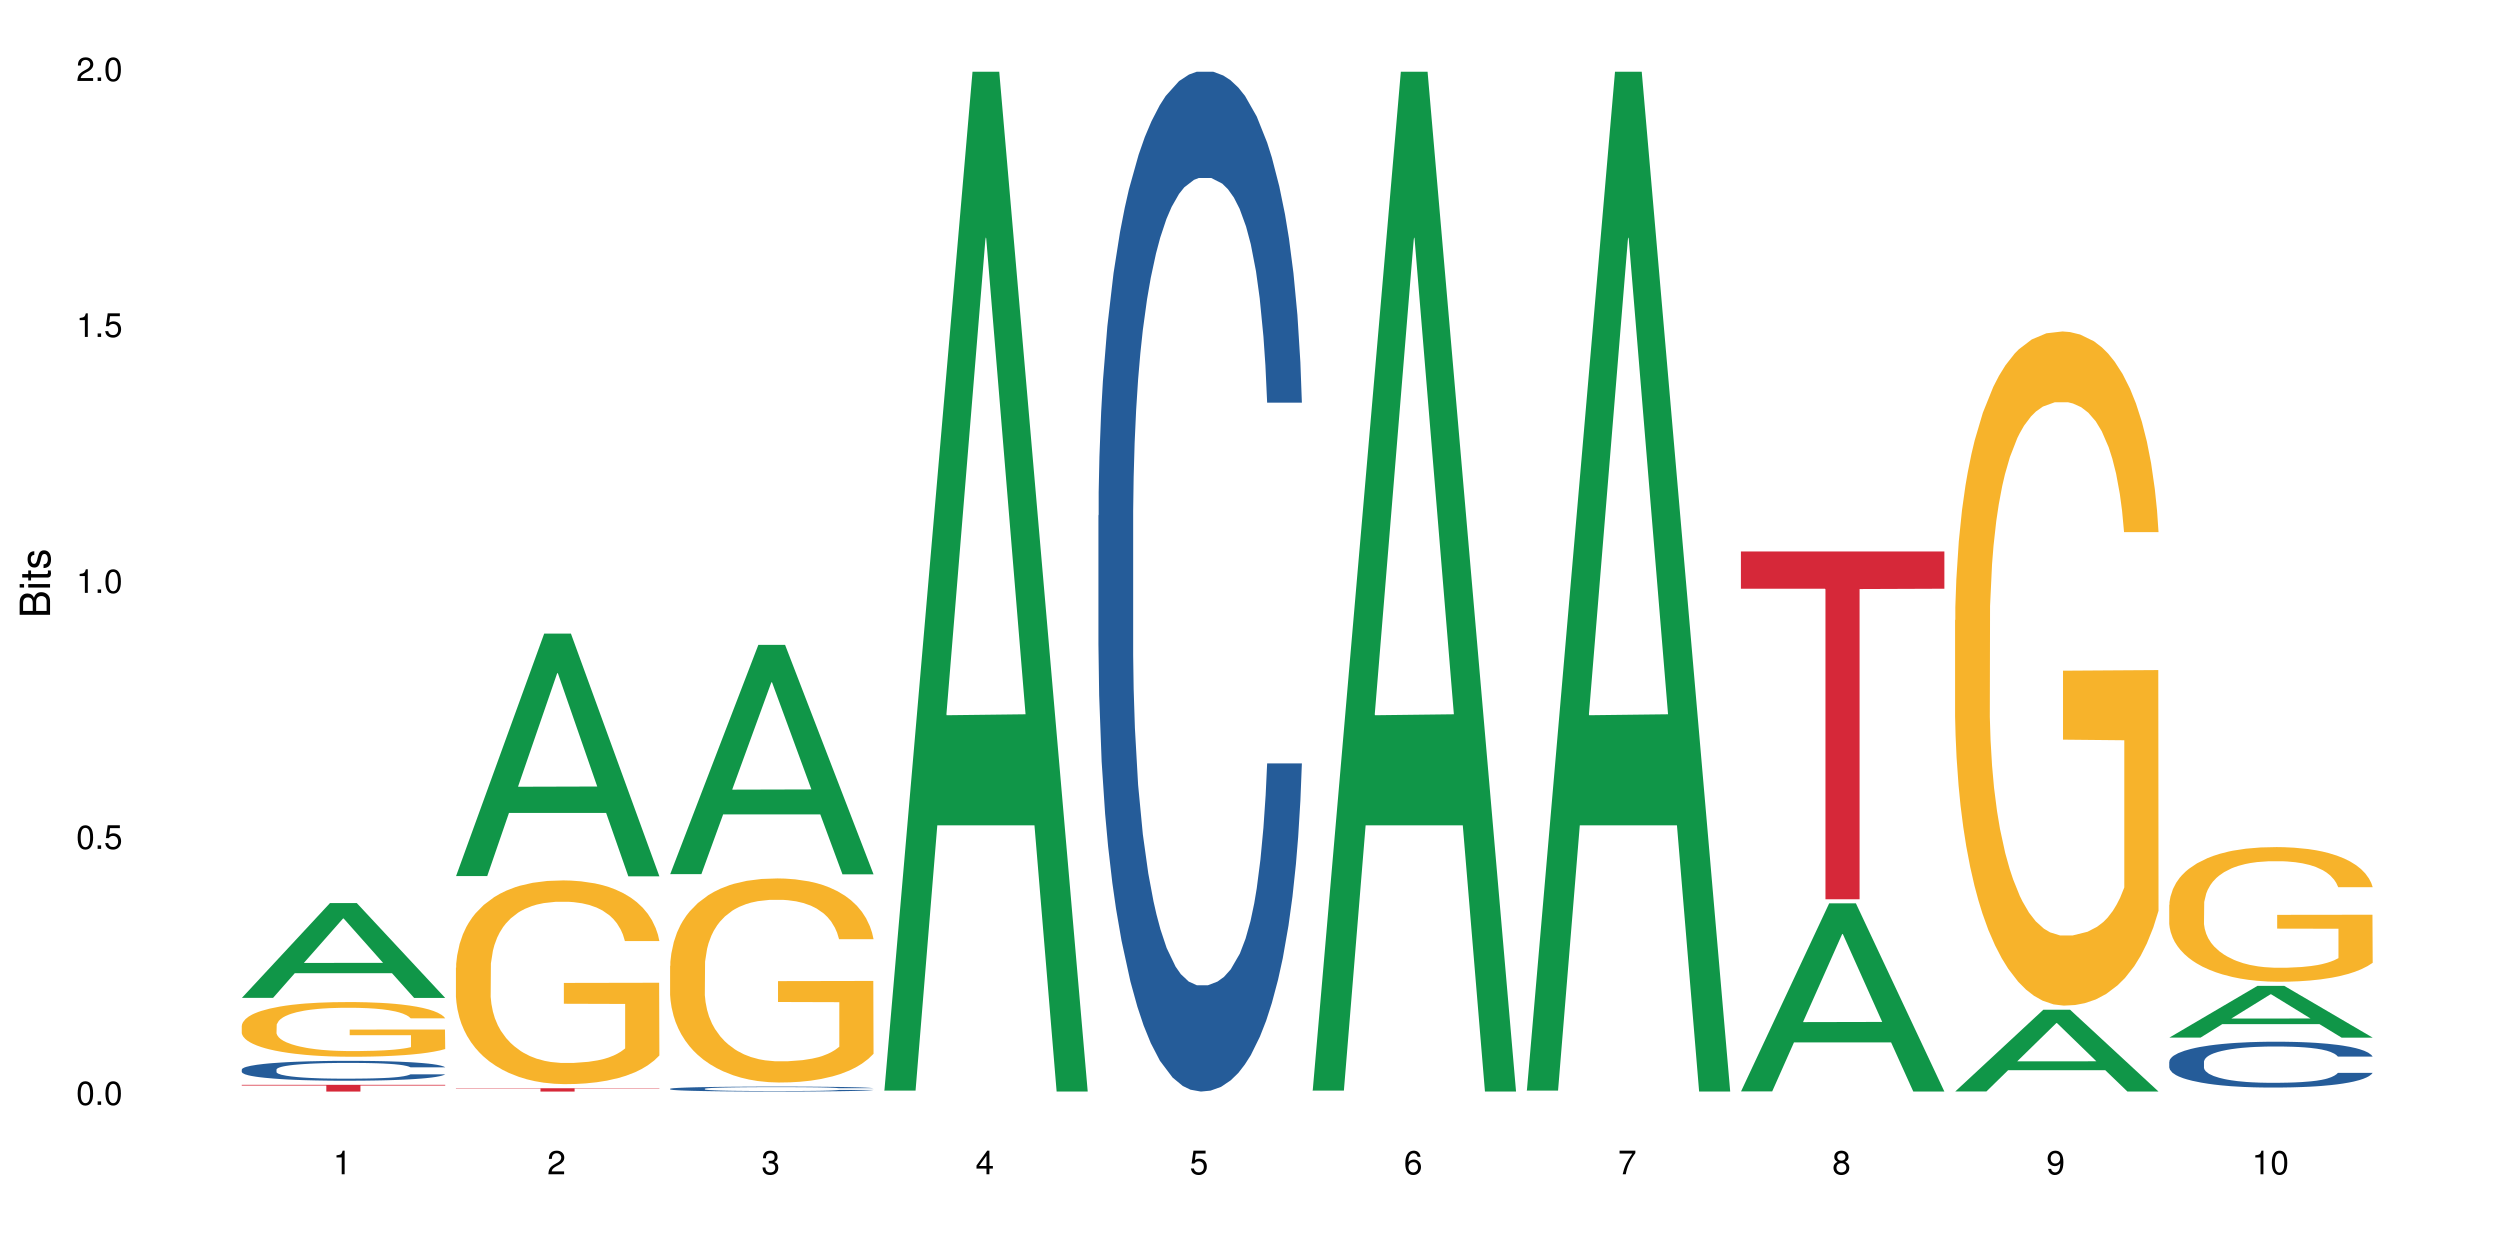 <?xml version="1.0" encoding="UTF-8"?>
<svg xmlns="http://www.w3.org/2000/svg" xmlns:xlink="http://www.w3.org/1999/xlink" width="720pt" height="360pt" viewBox="0 0 720 360" version="1.1">
<defs>
<g>
<symbol overflow="visible" id="glyph0-0">
<path style="stroke:none;" d=""/>
</symbol>
<symbol overflow="visible" id="glyph0-1">
<path style="stroke:none;" d="M 2.641 -6.797 C 2 -6.797 1.422 -6.531 1.078 -6.047 C 0.641 -5.453 0.406 -4.547 0.406 -3.297 C 0.406 -1 1.188 0.219 2.641 0.219 C 4.078 0.219 4.859 -1 4.859 -3.234 C 4.859 -4.562 4.656 -5.438 4.203 -6.047 C 3.844 -6.531 3.281 -6.797 2.641 -6.797 Z M 2.641 -6.047 C 3.547 -6.047 4 -5.125 4 -3.312 C 4 -1.375 3.562 -0.484 2.625 -0.484 C 1.734 -0.484 1.281 -1.422 1.281 -3.281 C 1.281 -5.141 1.734 -6.047 2.641 -6.047 Z M 2.641 -6.047 "/>
</symbol>
<symbol overflow="visible" id="glyph0-2">
<path style="stroke:none;" d="M 1.828 -1 L 0.828 -1 L 0.828 0 L 1.828 0 Z M 1.828 -1 "/>
</symbol>
<symbol overflow="visible" id="glyph0-3">
<path style="stroke:none;" d="M 4.562 -6.797 L 1.062 -6.797 L 0.547 -3.094 L 1.328 -3.094 C 1.719 -3.562 2.047 -3.734 2.578 -3.734 C 3.484 -3.734 4.062 -3.109 4.062 -2.094 C 4.062 -1.125 3.484 -0.531 2.578 -0.531 C 1.828 -0.531 1.375 -0.906 1.188 -1.672 L 0.328 -1.672 C 0.453 -1.109 0.547 -0.844 0.75 -0.594 C 1.125 -0.078 1.828 0.219 2.594 0.219 C 3.969 0.219 4.922 -0.781 4.922 -2.219 C 4.922 -3.562 4.031 -4.484 2.719 -4.484 C 2.25 -4.484 1.859 -4.359 1.469 -4.062 L 1.734 -5.969 L 4.562 -5.969 Z M 4.562 -6.797 "/>
</symbol>
<symbol overflow="visible" id="glyph0-4">
<path style="stroke:none;" d="M 2.484 -4.844 L 2.484 0 L 3.328 0 L 3.328 -6.797 L 2.766 -6.797 C 2.469 -5.75 2.281 -5.609 0.984 -5.453 L 0.984 -4.844 Z M 2.484 -4.844 "/>
</symbol>
<symbol overflow="visible" id="glyph0-5">
<path style="stroke:none;" d="M 4.859 -0.828 L 1.281 -0.828 C 1.359 -1.391 1.672 -1.75 2.5 -2.234 L 3.469 -2.75 C 4.406 -3.266 4.906 -3.969 4.906 -4.812 C 4.906 -5.375 4.672 -5.906 4.266 -6.266 C 3.859 -6.625 3.375 -6.797 2.719 -6.797 C 1.859 -6.797 1.219 -6.5 0.844 -5.922 C 0.609 -5.562 0.5 -5.125 0.484 -4.438 L 1.328 -4.438 C 1.359 -4.906 1.406 -5.188 1.531 -5.406 C 1.75 -5.812 2.188 -6.062 2.703 -6.062 C 3.469 -6.062 4.031 -5.516 4.031 -4.781 C 4.031 -4.25 3.719 -3.797 3.125 -3.438 L 2.234 -2.938 C 0.812 -2.141 0.406 -1.5 0.328 0 L 4.859 0 Z M 4.859 -0.828 "/>
</symbol>
<symbol overflow="visible" id="glyph0-6">
<path style="stroke:none;" d="M 2.125 -3.125 L 2.578 -3.125 C 3.516 -3.125 3.984 -2.703 3.984 -1.891 C 3.984 -1.031 3.469 -0.531 2.578 -0.531 C 1.656 -0.531 1.203 -0.984 1.156 -1.969 L 0.312 -1.969 C 0.344 -1.422 0.438 -1.078 0.609 -0.766 C 0.953 -0.109 1.625 0.219 2.547 0.219 C 3.953 0.219 4.859 -0.609 4.859 -1.906 C 4.859 -2.766 4.516 -3.25 3.703 -3.516 C 4.344 -3.766 4.656 -4.25 4.656 -4.938 C 4.656 -6.109 3.875 -6.797 2.578 -6.797 C 1.203 -6.797 0.484 -6.047 0.453 -4.609 L 1.297 -4.609 C 1.312 -5.016 1.344 -5.25 1.453 -5.453 C 1.641 -5.828 2.062 -6.062 2.594 -6.062 C 3.344 -6.062 3.797 -5.625 3.797 -4.906 C 3.797 -4.422 3.609 -4.141 3.25 -3.984 C 3.016 -3.891 2.719 -3.844 2.125 -3.844 Z M 2.125 -3.125 "/>
</symbol>
<symbol overflow="visible" id="glyph0-7">
<path style="stroke:none;" d="M 3.141 -1.625 L 3.141 0 L 3.984 0 L 3.984 -1.625 L 4.984 -1.625 L 4.984 -2.391 L 3.984 -2.391 L 3.984 -6.797 L 3.359 -6.797 L 0.266 -2.516 L 0.266 -1.625 Z M 3.141 -2.391 L 1 -2.391 L 3.141 -5.359 Z M 3.141 -2.391 "/>
</symbol>
<symbol overflow="visible" id="glyph0-8">
<path style="stroke:none;" d="M 4.781 -5.031 C 4.609 -6.141 3.891 -6.797 2.844 -6.797 C 2.094 -6.797 1.422 -6.438 1.031 -5.828 C 0.609 -5.172 0.406 -4.344 0.406 -3.094 C 0.406 -1.953 0.578 -1.234 0.984 -0.625 C 1.359 -0.078 1.953 0.219 2.703 0.219 C 3.984 0.219 4.922 -0.734 4.922 -2.078 C 4.922 -3.344 4.062 -4.234 2.844 -4.234 C 2.172 -4.234 1.641 -3.969 1.281 -3.469 C 1.281 -5.125 1.828 -6.047 2.797 -6.047 C 3.391 -6.047 3.797 -5.672 3.938 -5.031 Z M 2.734 -3.484 C 3.547 -3.484 4.062 -2.922 4.062 -2 C 4.062 -1.156 3.484 -0.531 2.703 -0.531 C 1.922 -0.531 1.328 -1.188 1.328 -2.047 C 1.328 -2.891 1.906 -3.484 2.734 -3.484 Z M 2.734 -3.484 "/>
</symbol>
<symbol overflow="visible" id="glyph0-9">
<path style="stroke:none;" d="M 4.984 -6.797 L 0.438 -6.797 L 0.438 -5.969 L 4.109 -5.969 C 2.5 -3.656 1.828 -2.234 1.328 0 L 2.219 0 C 2.594 -2.172 3.453 -4.047 4.984 -6.094 Z M 4.984 -6.797 "/>
</symbol>
<symbol overflow="visible" id="glyph0-10">
<path style="stroke:none;" d="M 3.75 -3.578 C 4.453 -4 4.688 -4.344 4.688 -4.984 C 4.688 -6.047 3.844 -6.797 2.641 -6.797 C 1.438 -6.797 0.594 -6.047 0.594 -4.984 C 0.594 -4.359 0.828 -4.016 1.516 -3.578 C 0.734 -3.203 0.359 -2.641 0.359 -1.891 C 0.359 -0.641 1.297 0.219 2.641 0.219 C 3.984 0.219 4.922 -0.641 4.922 -1.875 C 4.922 -2.641 4.531 -3.203 3.75 -3.578 Z M 2.641 -6.047 C 3.359 -6.047 3.812 -5.625 3.812 -4.969 C 3.812 -4.344 3.344 -3.922 2.641 -3.922 C 1.922 -3.922 1.453 -4.344 1.453 -4.984 C 1.453 -5.625 1.922 -6.047 2.641 -6.047 Z M 2.641 -3.203 C 3.484 -3.203 4.062 -2.672 4.062 -1.875 C 4.062 -1.062 3.484 -0.531 2.625 -0.531 C 1.797 -0.531 1.219 -1.078 1.219 -1.875 C 1.219 -2.672 1.797 -3.203 2.641 -3.203 Z M 2.641 -3.203 "/>
</symbol>
<symbol overflow="visible" id="glyph0-11">
<path style="stroke:none;" d="M 0.516 -1.547 C 0.672 -0.438 1.406 0.219 2.438 0.219 C 3.188 0.219 3.859 -0.141 4.266 -0.75 C 4.688 -1.406 4.891 -2.25 4.891 -3.484 C 4.891 -4.625 4.703 -5.359 4.312 -5.953 C 3.938 -6.5 3.344 -6.797 2.594 -6.797 C 1.297 -6.797 0.359 -5.844 0.359 -4.516 C 0.359 -3.25 1.234 -2.344 2.453 -2.344 C 3.094 -2.344 3.562 -2.578 4.016 -3.109 C 4 -1.453 3.469 -0.531 2.5 -0.531 C 1.906 -0.531 1.484 -0.906 1.359 -1.547 Z M 2.578 -6.062 C 3.375 -6.062 3.969 -5.406 3.969 -4.531 C 3.969 -3.688 3.375 -3.094 2.547 -3.094 C 1.734 -3.094 1.234 -3.672 1.234 -4.578 C 1.234 -5.438 1.797 -6.062 2.578 -6.062 Z M 2.578 -6.062 "/>
</symbol>
<symbol overflow="visible" id="glyph1-0">
<path style="stroke:none;" d=""/>
</symbol>
<symbol overflow="visible" id="glyph1-1">
<path style="stroke:none;" d="M 0 -0.953 L 0 -4.891 C 0 -5.719 -0.234 -6.344 -0.734 -6.797 C -1.188 -7.234 -1.812 -7.469 -2.5 -7.469 C -3.547 -7.469 -4.188 -7 -4.625 -5.875 C -4.984 -6.672 -5.641 -7.094 -6.531 -7.094 C -7.156 -7.094 -7.734 -6.859 -8.141 -6.391 C -8.562 -5.938 -8.75 -5.344 -8.75 -4.5 L -8.75 -0.953 Z M -4.984 -2.062 L -7.766 -2.062 L -7.766 -4.219 C -7.766 -4.844 -7.688 -5.203 -7.453 -5.5 C -7.219 -5.812 -6.859 -5.969 -6.375 -5.969 C -5.906 -5.969 -5.531 -5.812 -5.297 -5.5 C -5.062 -5.203 -4.984 -4.844 -4.984 -4.219 Z M -0.984 -2.062 L -4 -2.062 L -4 -4.781 C -4 -5.328 -3.859 -5.688 -3.578 -5.953 C -3.297 -6.219 -2.922 -6.359 -2.484 -6.359 C -2.062 -6.359 -1.688 -6.219 -1.406 -5.953 C -1.109 -5.688 -0.984 -5.328 -0.984 -4.781 Z M -0.984 -2.062 "/>
</symbol>
<symbol overflow="visible" id="glyph1-2">
<path style="stroke:none;" d="M -6.281 -1.797 L -6.281 -0.797 L 0 -0.797 L 0 -1.797 Z M -8.75 -1.797 L -8.75 -0.797 L -7.484 -0.797 L -7.484 -1.797 Z M -8.75 -1.797 "/>
</symbol>
<symbol overflow="visible" id="glyph1-3">
<path style="stroke:none;" d="M -6.281 -3.047 L -6.281 -2.016 L -8.016 -2.016 L -8.016 -1.016 L -6.281 -1.016 L -6.281 -0.172 L -5.469 -0.172 L -5.469 -1.016 L -0.719 -1.016 C -0.078 -1.016 0.281 -1.453 0.281 -2.234 C 0.281 -2.469 0.25 -2.719 0.188 -3.047 L -0.641 -3.047 C -0.609 -2.922 -0.594 -2.766 -0.594 -2.562 C -0.594 -2.141 -0.719 -2.016 -1.156 -2.016 L -5.469 -2.016 L -5.469 -3.047 Z M -6.281 -3.047 "/>
</symbol>
<symbol overflow="visible" id="glyph1-4">
<path style="stroke:none;" d="M -4.531 -5.25 C -5.766 -5.25 -6.469 -4.422 -6.469 -2.969 C -6.469 -1.516 -5.719 -0.562 -4.547 -0.562 C -3.562 -0.562 -3.094 -1.062 -2.734 -2.562 L -2.516 -3.484 C -2.344 -4.188 -2.094 -4.469 -1.625 -4.469 C -1.047 -4.469 -0.641 -3.875 -0.641 -3 C -0.641 -2.453 -0.797 -2 -1.062 -1.75 C -1.25 -1.594 -1.422 -1.531 -1.875 -1.469 L -1.875 -0.406 C -0.422 -0.453 0.281 -1.266 0.281 -2.922 C 0.281 -4.5 -0.5 -5.516 -1.719 -5.516 C -2.656 -5.516 -3.172 -4.984 -3.469 -3.734 L -3.703 -2.766 C -3.891 -1.953 -4.156 -1.609 -4.594 -1.609 C -5.172 -1.609 -5.547 -2.125 -5.547 -2.938 C -5.547 -3.75 -5.203 -4.172 -4.531 -4.203 Z M -4.531 -5.25 "/>
</symbol>
</g>
</defs>
<g id="surface74864">
<rect x="0" y="0" width="720" height="360" style="fill:rgb(100%,100%,100%);fill-opacity:1;stroke:none;"/>
<path style=" stroke:none;fill-rule:nonzero;fill:rgb(6.275%,58.824%,28.235%);fill-opacity:1;" d="M 69.629 287.387 L 69.691 287.363 L 95.047 260.074 L 102.746 260.074 L 128.223 287.414 L 119.273 287.414 L 112.887 280.277 L 84.902 280.277 L 78.645 287.387 L 69.629 287.387 L 87.598 277.324 L 110.32 277.301 L 98.988 264.543 L 98.863 264.516 L 98.738 264.594 L 87.535 277.301 L 87.598 277.324 Z M 69.629 287.387 "/>
<path style=" stroke:none;fill-rule:nonzero;fill:rgb(14.51%,36.078%,60%);fill-opacity:1;" d="M 69.629 308.016 L 69.699 308.012 L 69.699 307.887 L 69.914 307.688 L 70.414 307.434 L 70.914 307.262 L 72.203 306.953 L 73.988 306.656 L 75.848 306.426 L 77.203 306.289 L 78.418 306.184 L 81.207 305.992 L 82.992 305.891 L 84.922 305.801 L 87.281 305.715 L 88.996 305.66 L 92.852 305.578 L 95.711 305.539 L 97.926 305.523 L 102.715 305.523 L 105.574 305.547 L 107.645 305.57 L 109.93 305.613 L 111.859 305.66 L 115.219 305.777 L 118.219 305.922 L 119.578 306.008 L 121.723 306.168 L 123.367 306.324 L 124.508 306.461 L 125.797 306.656 L 126.938 306.891 L 127.797 307.156 L 128.223 307.383 L 118.219 307.383 L 117.719 307.172 L 117.148 307.012 L 116.078 306.797 L 115.004 306.645 L 113.504 306.492 L 112.148 306.395 L 110.289 306.293 L 108.645 306.23 L 106.93 306.184 L 105.285 306.152 L 102.141 306.121 L 98.5 306.121 L 97.141 306.133 L 94.355 306.172 L 92.852 306.211 L 90.711 306.285 L 89.207 306.352 L 87.422 306.457 L 86.207 306.547 L 84.707 306.68 L 83.637 306.801 L 82.422 306.977 L 81.707 307.105 L 81.062 307.254 L 80.492 307.426 L 80.062 307.609 L 79.777 307.801 L 79.633 307.992 L 79.633 308.801 L 79.777 308.988 L 80.133 309.211 L 81.062 309.531 L 82.422 309.809 L 83.992 310.027 L 85.492 310.184 L 86.352 310.258 L 87.492 310.34 L 89.281 310.445 L 91.852 310.551 L 93.352 310.594 L 95.641 310.633 L 97.996 310.656 L 101.141 310.656 L 103.93 310.633 L 105.785 310.609 L 107.715 310.566 L 110.359 310.477 L 112.004 310.395 L 113.434 310.293 L 114.504 310.195 L 115.219 310.109 L 116.293 309.949 L 117.148 309.77 L 117.793 309.586 L 118.219 309.41 L 128.223 309.41 L 127.797 309.617 L 127.152 309.824 L 126.508 309.973 L 125.508 310.156 L 124.367 310.32 L 122.723 310.504 L 121.363 310.625 L 119.578 310.754 L 117.934 310.855 L 116.148 310.941 L 113.504 311.047 L 111.789 311.102 L 109.93 311.148 L 107.715 311.188 L 104.93 311.227 L 101.93 311.246 L 99.141 311.25 L 96.141 311.242 L 93.926 311.219 L 90.996 311.172 L 87.352 311.078 L 84.707 310.98 L 82.633 310.879 L 80.848 310.773 L 78.848 310.633 L 76.273 310.402 L 74.703 310.227 L 73.633 310.078 L 72.418 309.875 L 71.559 309.691 L 70.559 309.398 L 69.844 309.027 L 69.629 308.738 Z M 69.629 308.016 "/>
<path style=" stroke:none;fill-rule:nonzero;fill:rgb(96.863%,70.196%,16.863%);fill-opacity:1;" d="M 69.629 295.34 L 69.699 295.324 L 69.699 295.039 L 69.988 294.391 L 70.703 293.5 L 71.629 292.766 L 72.629 292.188 L 73.273 291.887 L 74.344 291.457 L 75.273 291.141 L 77.633 290.492 L 80.633 289.887 L 82.277 289.629 L 84.137 289.383 L 86.777 289.109 L 87.992 289.008 L 91.711 288.781 L 95.926 288.637 L 100.57 288.594 L 102.715 288.605 L 105.645 288.664 L 109.645 288.824 L 111.934 288.965 L 113.719 289.109 L 115.578 289.297 L 117.863 289.586 L 120.008 289.93 L 121.723 290.277 L 123.438 290.707 L 124.867 291.168 L 126.082 291.672 L 127.152 292.273 L 127.797 292.777 L 128.223 293.281 L 118.293 293.281 L 117.719 292.777 L 117.078 292.391 L 116.004 291.914 L 114.934 291.57 L 113.863 291.297 L 111.859 290.922 L 110.145 290.691 L 108.004 290.492 L 105.93 290.363 L 103.57 290.277 L 102.141 290.246 L 98.355 290.246 L 94.926 290.348 L 92.926 290.461 L 91.496 290.578 L 89.496 290.793 L 88.281 290.965 L 87.566 291.082 L 85.422 291.527 L 83.992 291.93 L 83.207 292.203 L 82.207 292.637 L 81.492 293.023 L 80.707 293.598 L 80.277 294.031 L 79.703 295.008 L 79.633 297.598 L 79.848 298.145 L 80.277 298.734 L 80.848 299.254 L 81.707 299.801 L 82.562 300.215 L 84.062 300.777 L 85.352 301.152 L 86.352 301.395 L 88.281 301.785 L 89.066 301.914 L 90.922 302.172 L 92.852 302.375 L 95.211 302.547 L 96.996 302.633 L 99.855 302.703 L 103.5 302.703 L 107.789 302.617 L 110.504 302.504 L 112.359 302.387 L 113.574 302.289 L 115.078 302.129 L 116.148 301.984 L 117.148 301.828 L 118.363 301.582 L 118.363 298.145 L 100.715 298.129 L 100.715 296.52 L 128.152 296.504 L 128.223 302.129 L 126.723 302.52 L 124.867 302.891 L 123.078 303.18 L 121.223 303.426 L 118.578 303.699 L 116.434 303.871 L 113.148 304.07 L 110.145 304.203 L 107 304.289 L 104.215 304.332 L 100.93 304.344 L 97.996 304.316 L 94.855 304.23 L 92.352 304.113 L 90.066 303.973 L 87.781 303.785 L 84.922 303.48 L 83.062 303.238 L 81.133 302.934 L 79.203 302.574 L 77.488 302.188 L 76.348 301.887 L 75.203 301.539 L 73.988 301.109 L 72.844 300.617 L 71.988 300.172 L 71.203 299.668 L 70.629 299.195 L 70.059 298.547 L 69.773 298.031 L 69.629 297.582 Z M 69.629 295.34 "/>
<path style=" stroke:none;fill-rule:nonzero;fill:rgb(83.922%,15.686%,22.353%);fill-opacity:1;" d="M 69.629 312.43 L 128.223 312.43 L 128.223 312.641 L 103.805 312.641 L 103.805 314.371 L 93.98 314.371 L 93.98 312.641 L 69.629 312.641 Z M 69.629 312.43 "/>
<path style=" stroke:none;fill-rule:nonzero;fill:rgb(6.275%,58.824%,28.235%);fill-opacity:1;" d="M 131.309 252.309 L 131.371 252.246 L 156.727 182.473 L 164.426 182.473 L 189.902 252.375 L 180.953 252.375 L 174.566 234.129 L 146.582 234.129 L 140.324 252.309 L 131.309 252.309 L 149.273 226.582 L 172 226.516 L 160.668 193.895 L 160.543 193.828 L 160.418 194.027 L 149.211 226.516 L 149.273 226.582 Z M 131.309 252.309 "/>
<path style=" stroke:none;fill-rule:nonzero;fill:rgb(96.863%,70.196%,16.863%);fill-opacity:1;" d="M 131.309 278.688 L 131.379 278.633 L 131.379 277.562 L 131.664 275.152 L 132.379 271.828 L 133.309 269.094 L 134.309 266.953 L 134.953 265.828 L 136.023 264.219 L 136.953 263.039 L 139.312 260.629 L 142.312 258.379 L 143.957 257.414 L 145.812 256.504 L 148.457 255.484 L 149.672 255.109 L 153.391 254.25 L 157.605 253.715 L 162.25 253.555 L 164.395 253.609 L 167.324 253.824 L 171.324 254.414 L 173.613 254.949 L 175.398 255.484 L 177.254 256.18 L 179.543 257.254 L 181.688 258.539 L 183.402 259.824 L 185.117 261.434 L 186.547 263.148 L 187.762 265.023 L 188.832 267.273 L 189.477 269.148 L 189.902 271.023 L 179.973 271.023 L 179.398 269.148 L 178.758 267.703 L 177.684 265.934 L 176.613 264.648 L 175.539 263.629 L 173.539 262.234 L 171.824 261.379 L 169.68 260.629 L 167.609 260.145 L 165.25 259.824 L 163.82 259.719 L 160.035 259.719 L 156.605 260.094 L 154.605 260.52 L 153.176 260.949 L 151.172 261.754 L 149.957 262.398 L 149.246 262.824 L 147.102 264.488 L 145.672 265.988 L 144.887 267.004 L 143.887 268.613 L 143.172 270.059 L 142.383 272.203 L 141.957 273.812 L 141.383 277.453 L 141.312 287.102 L 141.527 289.137 L 141.957 291.332 L 142.527 293.262 L 143.387 295.301 L 144.242 296.852 L 145.742 298.941 L 147.027 300.336 L 148.031 301.246 L 149.957 302.695 L 150.746 303.176 L 152.602 304.141 L 154.531 304.891 L 156.891 305.535 L 158.676 305.855 L 161.535 306.125 L 165.18 306.125 L 169.469 305.801 L 172.184 305.375 L 174.039 304.945 L 175.254 304.57 L 176.754 303.98 L 177.828 303.445 L 178.828 302.855 L 180.043 301.945 L 180.043 289.137 L 162.391 289.082 L 162.391 283.082 L 189.832 283.027 L 189.902 303.98 L 188.402 305.426 L 186.547 306.82 L 184.758 307.891 L 182.902 308.805 L 180.258 309.82 L 178.113 310.465 L 174.824 311.215 L 171.824 311.695 L 168.68 312.02 L 165.895 312.18 L 162.605 312.234 L 159.676 312.125 L 156.531 311.805 L 154.031 311.375 L 151.746 310.84 L 149.457 310.145 L 146.602 309.02 L 144.742 308.105 L 142.812 306.98 L 140.883 305.641 L 139.168 304.195 L 138.027 303.07 L 136.883 301.785 L 135.668 300.176 L 134.523 298.355 L 133.668 296.691 L 132.879 294.816 L 132.309 293.047 L 131.738 290.637 L 131.453 288.707 L 131.309 287.047 Z M 131.309 278.688 "/>
<path style=" stroke:none;fill-rule:nonzero;fill:rgb(83.922%,15.686%,22.353%);fill-opacity:1;" d="M 131.309 313.414 L 189.902 313.414 L 189.902 313.516 L 165.484 313.516 L 165.484 314.371 L 155.656 314.371 L 155.656 313.516 L 131.309 313.516 Z M 131.309 313.414 "/>
<path style=" stroke:none;fill-rule:nonzero;fill:rgb(6.275%,58.824%,28.235%);fill-opacity:1;" d="M 192.988 251.742 L 193.051 251.68 L 218.402 185.723 L 226.105 185.723 L 251.582 251.805 L 242.629 251.805 L 236.246 234.555 L 208.262 234.555 L 202.004 251.742 L 192.988 251.742 L 210.953 227.418 L 233.68 227.355 L 222.348 196.52 L 222.223 196.457 L 222.098 196.645 L 210.891 227.355 L 210.953 227.418 Z M 192.988 251.742 "/>
<path style=" stroke:none;fill-rule:nonzero;fill:rgb(14.51%,36.078%,60%);fill-opacity:1;" d="M 192.988 313.562 L 193.059 313.562 L 193.059 313.531 L 193.273 313.48 L 193.773 313.418 L 194.273 313.375 L 195.559 313.301 L 197.348 313.227 L 199.203 313.168 L 200.562 313.133 L 201.777 313.109 L 204.562 313.059 L 206.352 313.035 L 208.281 313.012 L 210.637 312.988 L 212.352 312.977 L 216.211 312.957 L 219.07 312.945 L 221.285 312.941 L 226.074 312.941 L 228.93 312.949 L 231.004 312.953 L 233.289 312.965 L 235.219 312.977 L 238.578 313.008 L 241.578 313.043 L 242.938 313.062 L 245.082 313.105 L 246.723 313.145 L 247.867 313.176 L 249.152 313.227 L 250.297 313.285 L 251.152 313.352 L 251.582 313.406 L 241.578 313.406 L 241.078 313.355 L 240.508 313.312 L 239.434 313.262 L 238.363 313.223 L 236.863 313.184 L 235.504 313.16 L 233.648 313.137 L 232.004 313.121 L 230.289 313.109 L 228.645 313.102 L 225.5 313.094 L 220.5 313.094 L 217.711 313.105 L 216.211 313.113 L 214.066 313.133 L 212.566 313.148 L 210.781 313.176 L 209.566 313.199 L 208.066 313.23 L 206.992 313.262 L 205.777 313.305 L 205.062 313.336 L 204.422 313.375 L 203.848 313.418 L 203.422 313.461 L 203.133 313.512 L 202.992 313.559 L 202.992 313.762 L 203.133 313.809 L 203.492 313.863 L 204.422 313.941 L 205.777 314.012 L 207.352 314.066 L 208.852 314.105 L 209.707 314.121 L 210.852 314.145 L 212.637 314.168 L 215.211 314.195 L 216.711 314.207 L 219 314.215 L 221.355 314.223 L 224.5 314.223 L 227.289 314.215 L 229.145 314.211 L 231.074 314.199 L 233.719 314.176 L 235.363 314.156 L 236.793 314.133 L 237.863 314.105 L 238.578 314.086 L 239.648 314.047 L 240.508 314 L 241.148 313.957 L 241.578 313.91 L 251.582 313.91 L 251.152 313.965 L 250.512 314.016 L 249.867 314.051 L 248.867 314.098 L 247.723 314.137 L 246.082 314.184 L 244.723 314.215 L 242.938 314.246 L 241.293 314.273 L 239.508 314.293 L 236.863 314.32 L 235.148 314.332 L 233.289 314.344 L 231.074 314.355 L 228.289 314.363 L 225.285 314.371 L 222.5 314.371 L 219.5 314.367 L 217.285 314.363 L 214.352 314.352 L 210.711 314.328 L 208.066 314.305 L 205.992 314.277 L 204.207 314.25 L 202.207 314.215 L 199.633 314.16 L 198.062 314.113 L 196.988 314.078 L 195.773 314.027 L 194.918 313.98 L 193.918 313.91 L 193.203 313.816 L 192.988 313.746 Z M 192.988 313.562 "/>
<path style=" stroke:none;fill-rule:nonzero;fill:rgb(96.863%,70.196%,16.863%);fill-opacity:1;" d="M 192.988 278.16 L 193.059 278.105 L 193.059 277.031 L 193.344 274.617 L 194.059 271.289 L 194.988 268.551 L 195.988 266.402 L 196.633 265.277 L 197.703 263.664 L 198.633 262.484 L 200.992 260.07 L 203.992 257.812 L 205.637 256.848 L 207.492 255.938 L 210.137 254.914 L 211.352 254.539 L 215.066 253.68 L 219.285 253.145 L 223.93 252.984 L 226.074 253.035 L 229.004 253.25 L 233.004 253.844 L 235.289 254.379 L 237.078 254.914 L 238.934 255.613 L 241.223 256.688 L 243.367 257.977 L 245.082 259.266 L 246.797 260.875 L 248.223 262.594 L 249.438 264.473 L 250.512 266.727 L 251.152 268.605 L 251.582 270.484 L 241.648 270.484 L 241.078 268.605 L 240.434 267.156 L 239.363 265.383 L 238.293 264.094 L 237.219 263.074 L 235.219 261.68 L 233.504 260.82 L 231.359 260.07 L 229.289 259.586 L 226.93 259.266 L 225.5 259.156 L 221.715 259.156 L 218.285 259.531 L 216.281 259.961 L 214.855 260.391 L 212.852 261.195 L 211.637 261.84 L 210.922 262.27 L 208.781 263.934 L 207.352 265.438 L 206.566 266.457 L 205.562 268.066 L 204.852 269.516 L 204.062 271.664 L 203.637 273.273 L 203.062 276.926 L 202.992 286.586 L 203.207 288.629 L 203.637 290.828 L 204.207 292.762 L 205.062 294.801 L 205.922 296.355 L 207.422 298.449 L 208.707 299.848 L 209.707 300.758 L 211.637 302.207 L 212.426 302.691 L 214.281 303.656 L 216.211 304.41 L 218.57 305.055 L 220.355 305.375 L 223.215 305.645 L 226.859 305.645 L 231.145 305.32 L 233.863 304.891 L 235.719 304.465 L 236.934 304.086 L 238.434 303.496 L 239.508 302.961 L 240.508 302.371 L 241.723 301.457 L 241.723 288.629 L 224.07 288.574 L 224.07 282.562 L 251.512 282.508 L 251.582 303.496 L 250.082 304.945 L 248.223 306.344 L 246.438 307.414 L 244.578 308.328 L 241.938 309.348 L 239.793 309.992 L 236.504 310.742 L 233.504 311.227 L 230.359 311.551 L 227.574 311.711 L 224.285 311.766 L 221.355 311.656 L 218.211 311.336 L 215.711 310.906 L 213.426 310.367 L 211.137 309.672 L 208.281 308.543 L 206.422 307.629 L 204.492 306.504 L 202.562 305.16 L 200.848 303.711 L 199.703 302.586 L 198.562 301.297 L 197.348 299.684 L 196.203 297.859 L 195.348 296.195 L 194.559 294.316 L 193.988 292.547 L 193.418 290.129 L 193.129 288.199 L 192.988 286.535 Z M 192.988 278.16 "/>
<path style=" stroke:none;fill-rule:nonzero;fill:rgb(6.275%,58.824%,28.235%);fill-opacity:1;" d="M 254.668 314.094 L 254.73 313.82 L 280.082 20.664 L 287.781 20.664 L 313.262 314.371 L 304.309 314.371 L 297.926 237.703 L 269.941 237.703 L 263.68 314.094 L 254.668 314.094 L 272.633 205.988 L 295.359 205.711 L 284.027 68.648 L 283.902 68.375 L 283.777 69.199 L 272.57 205.711 L 272.633 205.988 Z M 254.668 314.094 "/>
<path style=" stroke:none;fill-rule:nonzero;fill:rgb(14.51%,36.078%,60%);fill-opacity:1;" d="M 316.348 148.457 L 316.418 148.188 L 316.418 141.742 L 316.633 131.543 L 317.133 118.656 L 317.633 109.797 L 318.918 93.957 L 320.703 78.652 L 322.562 66.84 L 323.922 59.859 L 325.137 54.492 L 327.922 44.559 L 329.707 39.457 L 331.637 34.891 L 333.996 30.328 L 335.711 27.645 L 339.57 23.348 L 342.43 21.469 L 344.645 20.664 L 349.43 20.664 L 352.289 21.738 L 354.363 23.078 L 356.648 25.227 L 358.578 27.645 L 361.938 33.551 L 364.938 41.066 L 366.293 45.363 L 368.438 53.684 L 370.082 61.738 L 371.227 68.719 L 372.512 78.652 L 373.656 90.734 L 374.512 104.426 L 374.941 115.969 L 364.938 115.969 L 364.438 105.23 L 363.867 96.91 L 362.793 85.902 L 361.723 78.117 L 360.223 70.332 L 358.863 65.23 L 357.004 60.129 L 355.363 56.906 L 353.648 54.492 L 352.004 52.879 L 348.859 51.27 L 345.215 51.27 L 343.855 51.805 L 341.07 53.953 L 339.57 55.832 L 337.426 59.59 L 335.926 63.082 L 334.141 68.449 L 332.926 73.016 L 331.422 79.996 L 330.352 86.172 L 329.137 95.031 L 328.422 101.742 L 327.777 109.258 L 327.207 118.117 L 326.777 127.516 L 326.492 137.449 L 326.352 147.113 L 326.352 188.727 L 326.492 198.391 L 326.852 209.668 L 327.777 226.043 L 329.137 240.273 L 330.707 251.547 L 332.211 259.602 L 333.066 263.359 L 334.211 267.656 L 335.996 273.027 L 338.57 278.395 L 340.07 280.543 L 342.355 282.691 L 344.715 283.766 L 347.859 283.766 L 350.645 282.691 L 352.504 281.348 L 354.434 279.199 L 357.078 274.637 L 358.719 270.34 L 360.148 265.242 L 361.223 260.141 L 361.938 255.844 L 363.008 247.52 L 363.867 238.395 L 364.508 228.996 L 364.938 219.867 L 374.941 219.867 L 374.512 230.609 L 373.871 241.078 L 373.227 248.863 L 372.227 258.262 L 371.082 266.582 L 369.438 275.98 L 368.082 282.152 L 366.293 288.867 L 364.652 293.969 L 362.863 298.531 L 360.223 303.898 L 358.508 306.586 L 356.648 309 L 354.434 311.148 L 351.645 313.027 L 348.645 314.102 L 345.859 314.371 L 342.855 313.832 L 340.641 312.762 L 337.711 310.344 L 334.066 305.512 L 331.422 300.41 L 329.352 295.309 L 327.566 289.941 L 325.562 282.691 L 322.992 270.879 L 321.418 261.75 L 320.348 254.234 L 319.133 243.762 L 318.273 234.367 L 317.273 219.332 L 316.559 200.27 L 316.348 185.504 Z M 316.348 148.457 "/>
<path style=" stroke:none;fill-rule:nonzero;fill:rgb(6.275%,58.824%,28.235%);fill-opacity:1;" d="M 378.023 314.094 L 378.086 313.82 L 403.441 20.664 L 411.141 20.664 L 436.621 314.371 L 427.668 314.371 L 421.281 237.703 L 393.301 237.703 L 387.039 314.094 L 378.023 314.094 L 395.992 205.988 L 418.715 205.711 L 407.387 68.648 L 407.262 68.375 L 407.137 69.199 L 395.93 205.711 L 395.992 205.988 Z M 378.023 314.094 "/>
<path style=" stroke:none;fill-rule:nonzero;fill:rgb(6.275%,58.824%,28.235%);fill-opacity:1;" d="M 439.703 314.094 L 439.766 313.82 L 465.121 20.664 L 472.82 20.664 L 498.301 314.371 L 489.348 314.371 L 482.961 237.703 L 454.98 237.703 L 448.719 314.094 L 439.703 314.094 L 457.672 205.988 L 480.395 205.711 L 469.066 68.648 L 468.938 68.375 L 468.812 69.199 L 457.609 205.711 L 457.672 205.988 Z M 439.703 314.094 "/>
<path style=" stroke:none;fill-rule:nonzero;fill:rgb(6.275%,58.824%,28.235%);fill-opacity:1;" d="M 501.383 314.32 L 501.445 314.27 L 526.801 260.164 L 534.5 260.164 L 559.98 314.371 L 551.027 314.371 L 544.641 300.219 L 516.66 300.219 L 510.398 314.32 L 501.383 314.32 L 519.352 294.367 L 542.074 294.316 L 530.742 269.02 L 530.617 268.969 L 530.492 269.121 L 519.289 294.316 L 519.352 294.367 Z M 501.383 314.32 "/>
<path style=" stroke:none;fill-rule:nonzero;fill:rgb(83.922%,15.686%,22.353%);fill-opacity:1;" d="M 501.383 158.828 L 559.98 158.828 L 559.98 169.551 L 535.559 169.645 L 535.559 258.984 L 525.734 258.984 L 525.734 169.738 L 525.59 169.551 L 501.383 169.551 Z M 501.383 158.828 "/>
<path style=" stroke:none;fill-rule:nonzero;fill:rgb(6.275%,58.824%,28.235%);fill-opacity:1;" d="M 563.062 314.348 L 563.125 314.328 L 588.48 290.801 L 596.18 290.801 L 621.656 314.371 L 612.707 314.371 L 606.32 308.219 L 578.336 308.219 L 572.078 314.348 L 563.062 314.348 L 581.031 305.672 L 603.754 305.652 L 592.422 294.652 L 592.297 294.629 L 592.172 294.695 L 580.965 305.652 L 581.031 305.672 Z M 563.062 314.348 "/>
<path style=" stroke:none;fill-rule:nonzero;fill:rgb(96.863%,70.196%,16.863%);fill-opacity:1;" d="M 563.062 178.617 L 563.133 178.441 L 563.133 174.895 L 563.422 166.914 L 564.133 155.922 L 565.062 146.879 L 566.062 139.785 L 566.707 136.062 L 567.777 130.742 L 568.707 126.84 L 571.066 118.863 L 574.066 111.414 L 575.711 108.223 L 577.57 105.207 L 580.211 101.84 L 581.426 100.598 L 585.145 97.762 L 589.359 95.988 L 594.004 95.457 L 596.148 95.633 L 599.078 96.344 L 603.078 98.293 L 605.367 100.066 L 607.152 101.84 L 609.012 104.145 L 611.297 107.691 L 613.441 111.945 L 615.156 116.203 L 616.871 121.523 L 618.301 127.195 L 619.516 133.402 L 620.586 140.848 L 621.23 147.055 L 621.656 153.262 L 611.727 153.262 L 611.152 147.055 L 610.512 142.27 L 609.438 136.418 L 608.367 132.16 L 607.293 128.793 L 605.293 124.18 L 603.578 121.344 L 601.434 118.863 L 599.363 117.266 L 597.004 116.203 L 595.574 115.848 L 591.789 115.848 L 588.359 117.09 L 586.359 118.508 L 584.93 119.926 L 582.93 122.586 L 581.715 124.715 L 581 126.133 L 578.855 131.629 L 577.426 136.594 L 576.641 139.961 L 575.641 145.281 L 574.926 150.07 L 574.137 157.164 L 573.711 162.484 L 573.137 174.539 L 573.066 206.457 L 573.281 213.195 L 573.711 220.465 L 574.281 226.852 L 575.141 233.586 L 575.996 238.73 L 577.496 245.645 L 578.785 250.258 L 579.785 253.27 L 581.715 258.059 L 582.5 259.652 L 584.355 262.844 L 586.285 265.328 L 588.645 267.457 L 590.43 268.52 L 593.289 269.406 L 596.934 269.406 L 601.223 268.344 L 603.938 266.926 L 605.793 265.504 L 607.008 264.266 L 608.508 262.312 L 609.582 260.539 L 610.582 258.59 L 611.797 255.574 L 611.797 213.195 L 594.148 213.02 L 594.148 193.16 L 621.586 192.98 L 621.656 262.312 L 620.156 267.102 L 618.301 271.711 L 616.512 275.258 L 614.656 278.273 L 612.012 281.641 L 609.867 283.77 L 606.582 286.254 L 603.578 287.848 L 600.434 288.91 L 597.648 289.445 L 594.359 289.621 L 591.43 289.266 L 588.289 288.203 L 585.785 286.785 L 583.5 285.012 L 581.211 282.707 L 578.355 278.98 L 576.496 275.969 L 574.566 272.242 L 572.637 267.812 L 570.922 263.023 L 569.781 259.301 L 568.637 255.043 L 567.422 249.723 L 566.277 243.695 L 565.422 238.199 L 564.633 231.992 L 564.062 226.141 L 563.492 218.16 L 563.207 211.777 L 563.062 206.281 Z M 563.062 178.617 "/>
<path style=" stroke:none;fill-rule:nonzero;fill:rgb(6.275%,58.824%,28.235%);fill-opacity:1;" d="M 624.742 298.832 L 624.805 298.816 L 650.156 283.926 L 657.859 283.926 L 683.336 298.844 L 674.387 298.844 L 668 294.949 L 640.016 294.949 L 633.758 298.832 L 624.742 298.832 L 642.707 293.34 L 665.434 293.324 L 654.102 286.363 L 653.977 286.348 L 653.852 286.391 L 642.645 293.324 L 642.707 293.34 Z M 624.742 298.832 "/>
<path style=" stroke:none;fill-rule:nonzero;fill:rgb(14.51%,36.078%,60%);fill-opacity:1;" d="M 624.742 305.766 L 624.812 305.754 L 624.812 305.465 L 625.027 305.008 L 625.527 304.426 L 626.027 304.031 L 627.312 303.316 L 629.102 302.629 L 630.957 302.102 L 632.316 301.785 L 633.531 301.543 L 636.316 301.098 L 638.105 300.871 L 640.035 300.664 L 642.391 300.461 L 644.105 300.34 L 647.965 300.145 L 650.824 300.062 L 653.039 300.023 L 657.828 300.023 L 660.684 300.074 L 662.758 300.133 L 665.043 300.23 L 666.973 300.34 L 670.332 300.605 L 673.332 300.941 L 674.691 301.133 L 676.836 301.508 L 678.477 301.871 L 679.621 302.184 L 680.906 302.629 L 682.051 303.172 L 682.91 303.789 L 683.336 304.309 L 673.332 304.309 L 672.832 303.824 L 672.262 303.449 L 671.188 302.957 L 670.117 302.605 L 668.617 302.258 L 667.258 302.027 L 665.402 301.797 L 663.758 301.652 L 662.043 301.543 L 660.398 301.473 L 657.254 301.398 L 653.609 301.398 L 652.254 301.426 L 649.465 301.52 L 647.965 301.605 L 645.82 301.773 L 644.32 301.93 L 642.535 302.172 L 641.32 302.379 L 639.82 302.691 L 638.746 302.969 L 637.531 303.367 L 636.816 303.668 L 636.176 304.004 L 635.602 304.402 L 635.176 304.824 L 634.891 305.273 L 634.746 305.707 L 634.746 307.574 L 634.891 308.012 L 635.246 308.516 L 636.176 309.254 L 637.531 309.891 L 639.105 310.398 L 640.605 310.762 L 641.465 310.93 L 642.605 311.121 L 644.395 311.363 L 646.965 311.605 L 648.465 311.699 L 650.754 311.797 L 653.109 311.844 L 656.254 311.844 L 659.043 311.797 L 660.898 311.738 L 662.828 311.641 L 665.473 311.434 L 667.117 311.242 L 668.547 311.012 L 669.617 310.785 L 670.332 310.59 L 671.402 310.219 L 672.262 309.809 L 672.902 309.387 L 673.332 308.977 L 683.336 308.977 L 682.91 309.457 L 682.266 309.93 L 681.621 310.277 L 680.621 310.699 L 679.477 311.074 L 677.836 311.496 L 676.477 311.773 L 674.691 312.074 L 673.047 312.305 L 671.262 312.508 L 668.617 312.75 L 666.902 312.871 L 665.043 312.98 L 662.828 313.074 L 660.043 313.16 L 657.039 313.207 L 654.254 313.219 L 651.254 313.195 L 649.039 313.148 L 646.109 313.039 L 642.465 312.824 L 639.82 312.594 L 637.746 312.363 L 635.961 312.121 L 633.961 311.797 L 631.387 311.266 L 629.816 310.855 L 628.742 310.52 L 627.527 310.047 L 626.672 309.625 L 625.672 308.949 L 624.957 308.094 L 624.742 307.43 Z M 624.742 305.766 "/>
<path style=" stroke:none;fill-rule:nonzero;fill:rgb(96.863%,70.196%,16.863%);fill-opacity:1;" d="M 624.742 260.574 L 624.812 260.539 L 624.812 259.828 L 625.098 258.234 L 625.812 256.039 L 626.742 254.234 L 627.742 252.816 L 628.387 252.074 L 629.457 251.012 L 630.387 250.23 L 632.746 248.637 L 635.746 247.148 L 637.391 246.512 L 639.246 245.91 L 641.891 245.238 L 643.105 244.988 L 646.82 244.422 L 651.039 244.066 L 655.684 243.961 L 657.828 243.996 L 660.758 244.141 L 664.758 244.527 L 667.043 244.883 L 668.832 245.238 L 670.688 245.699 L 672.977 246.406 L 675.121 247.254 L 676.836 248.105 L 678.551 249.168 L 679.98 250.301 L 681.191 251.543 L 682.266 253.027 L 682.91 254.27 L 683.336 255.508 L 673.406 255.508 L 672.832 254.27 L 672.191 253.312 L 671.117 252.145 L 670.047 251.293 L 668.973 250.621 L 666.973 249.699 L 665.258 249.133 L 663.113 248.637 L 661.043 248.32 L 658.684 248.105 L 657.254 248.035 L 653.469 248.035 L 650.039 248.281 L 648.035 248.566 L 646.609 248.852 L 644.605 249.383 L 643.391 249.805 L 642.676 250.09 L 640.535 251.188 L 639.105 252.18 L 638.32 252.852 L 637.316 253.914 L 636.605 254.871 L 635.816 256.289 L 635.391 257.352 L 634.816 259.758 L 634.746 266.133 L 634.961 267.48 L 635.391 268.934 L 635.961 270.207 L 636.816 271.555 L 637.676 272.582 L 639.176 273.961 L 640.461 274.883 L 641.465 275.484 L 643.391 276.441 L 644.18 276.758 L 646.035 277.398 L 647.965 277.895 L 650.324 278.316 L 652.109 278.531 L 654.969 278.707 L 658.613 278.707 L 662.898 278.496 L 665.617 278.211 L 667.473 277.93 L 668.688 277.68 L 670.188 277.289 L 671.262 276.938 L 672.262 276.547 L 673.477 275.945 L 673.477 267.48 L 655.824 267.445 L 655.824 263.477 L 683.266 263.441 L 683.336 277.289 L 681.836 278.246 L 679.98 279.168 L 678.191 279.875 L 676.336 280.477 L 673.691 281.152 L 671.547 281.578 L 668.258 282.074 L 665.258 282.391 L 662.113 282.605 L 659.328 282.711 L 656.039 282.746 L 653.109 282.676 L 649.965 282.461 L 647.465 282.18 L 645.18 281.824 L 642.891 281.363 L 640.035 280.621 L 638.176 280.02 L 636.246 279.273 L 634.316 278.391 L 632.602 277.434 L 631.457 276.688 L 630.316 275.84 L 629.102 274.777 L 627.957 273.57 L 627.102 272.473 L 626.312 271.234 L 625.742 270.066 L 625.172 268.473 L 624.883 267.195 L 624.742 266.098 Z M 624.742 260.574 "/>
<g style="fill:rgb(0%,0%,0%);fill-opacity:1;">
  <use xlink:href="#glyph0-1" x="21.957" y="318.198"/>
  <use xlink:href="#glyph0-2" x="27.291" y="318.198"/>
  <use xlink:href="#glyph0-1" x="29.958" y="318.198"/>
</g>
<g style="fill:rgb(0%,0%,0%);fill-opacity:1;">
  <use xlink:href="#glyph0-1" x="21.957" y="244.476"/>
  <use xlink:href="#glyph0-2" x="27.291" y="244.476"/>
  <use xlink:href="#glyph0-3" x="29.958" y="244.476"/>
</g>
<g style="fill:rgb(0%,0%,0%);fill-opacity:1;">
  <use xlink:href="#glyph0-4" x="21.957" y="170.753"/>
  <use xlink:href="#glyph0-2" x="27.291" y="170.753"/>
  <use xlink:href="#glyph0-1" x="29.958" y="170.753"/>
</g>
<g style="fill:rgb(0%,0%,0%);fill-opacity:1;">
  <use xlink:href="#glyph0-4" x="21.957" y="97.034"/>
  <use xlink:href="#glyph0-2" x="27.291" y="97.034"/>
  <use xlink:href="#glyph0-3" x="29.958" y="97.034"/>
</g>
<g style="fill:rgb(0%,0%,0%);fill-opacity:1;">
  <use xlink:href="#glyph0-5" x="21.957" y="23.312"/>
  <use xlink:href="#glyph0-2" x="27.291" y="23.312"/>
  <use xlink:href="#glyph0-1" x="29.958" y="23.312"/>
</g>
<g style="fill:rgb(0%,0%,0%);fill-opacity:1;">
  <use xlink:href="#glyph0-4" x="95.926" y="338.19"/>
</g>
<g style="fill:rgb(0%,0%,0%);fill-opacity:1;">
  <use xlink:href="#glyph0-5" x="157.605" y="338.19"/>
</g>
<g style="fill:rgb(0%,0%,0%);fill-opacity:1;">
  <use xlink:href="#glyph0-6" x="219.285" y="338.19"/>
</g>
<g style="fill:rgb(0%,0%,0%);fill-opacity:1;">
  <use xlink:href="#glyph0-7" x="280.965" y="338.19"/>
</g>
<g style="fill:rgb(0%,0%,0%);fill-opacity:1;">
  <use xlink:href="#glyph0-3" x="342.645" y="338.19"/>
</g>
<g style="fill:rgb(0%,0%,0%);fill-opacity:1;">
  <use xlink:href="#glyph0-8" x="404.324" y="338.19"/>
</g>
<g style="fill:rgb(0%,0%,0%);fill-opacity:1;">
  <use xlink:href="#glyph0-9" x="466" y="338.19"/>
</g>
<g style="fill:rgb(0%,0%,0%);fill-opacity:1;">
  <use xlink:href="#glyph0-10" x="527.68" y="338.19"/>
</g>
<g style="fill:rgb(0%,0%,0%);fill-opacity:1;">
  <use xlink:href="#glyph0-11" x="589.359" y="338.19"/>
</g>
<g style="fill:rgb(0%,0%,0%);fill-opacity:1;">
  <use xlink:href="#glyph0-4" x="648.539" y="338.19"/>
  <use xlink:href="#glyph0-1" x="653.873" y="338.19"/>
</g>
<g style="fill:rgb(0%,0%,0%);fill-opacity:1;">
  <use xlink:href="#glyph1-1" x="14.412" y="178.016"/>
  <use xlink:href="#glyph1-2" x="14.412" y="170.012"/>
  <use xlink:href="#glyph1-3" x="14.412" y="167.348"/>
  <use xlink:href="#glyph1-4" x="14.412" y="164.012"/>
</g>
</g>
</svg>
